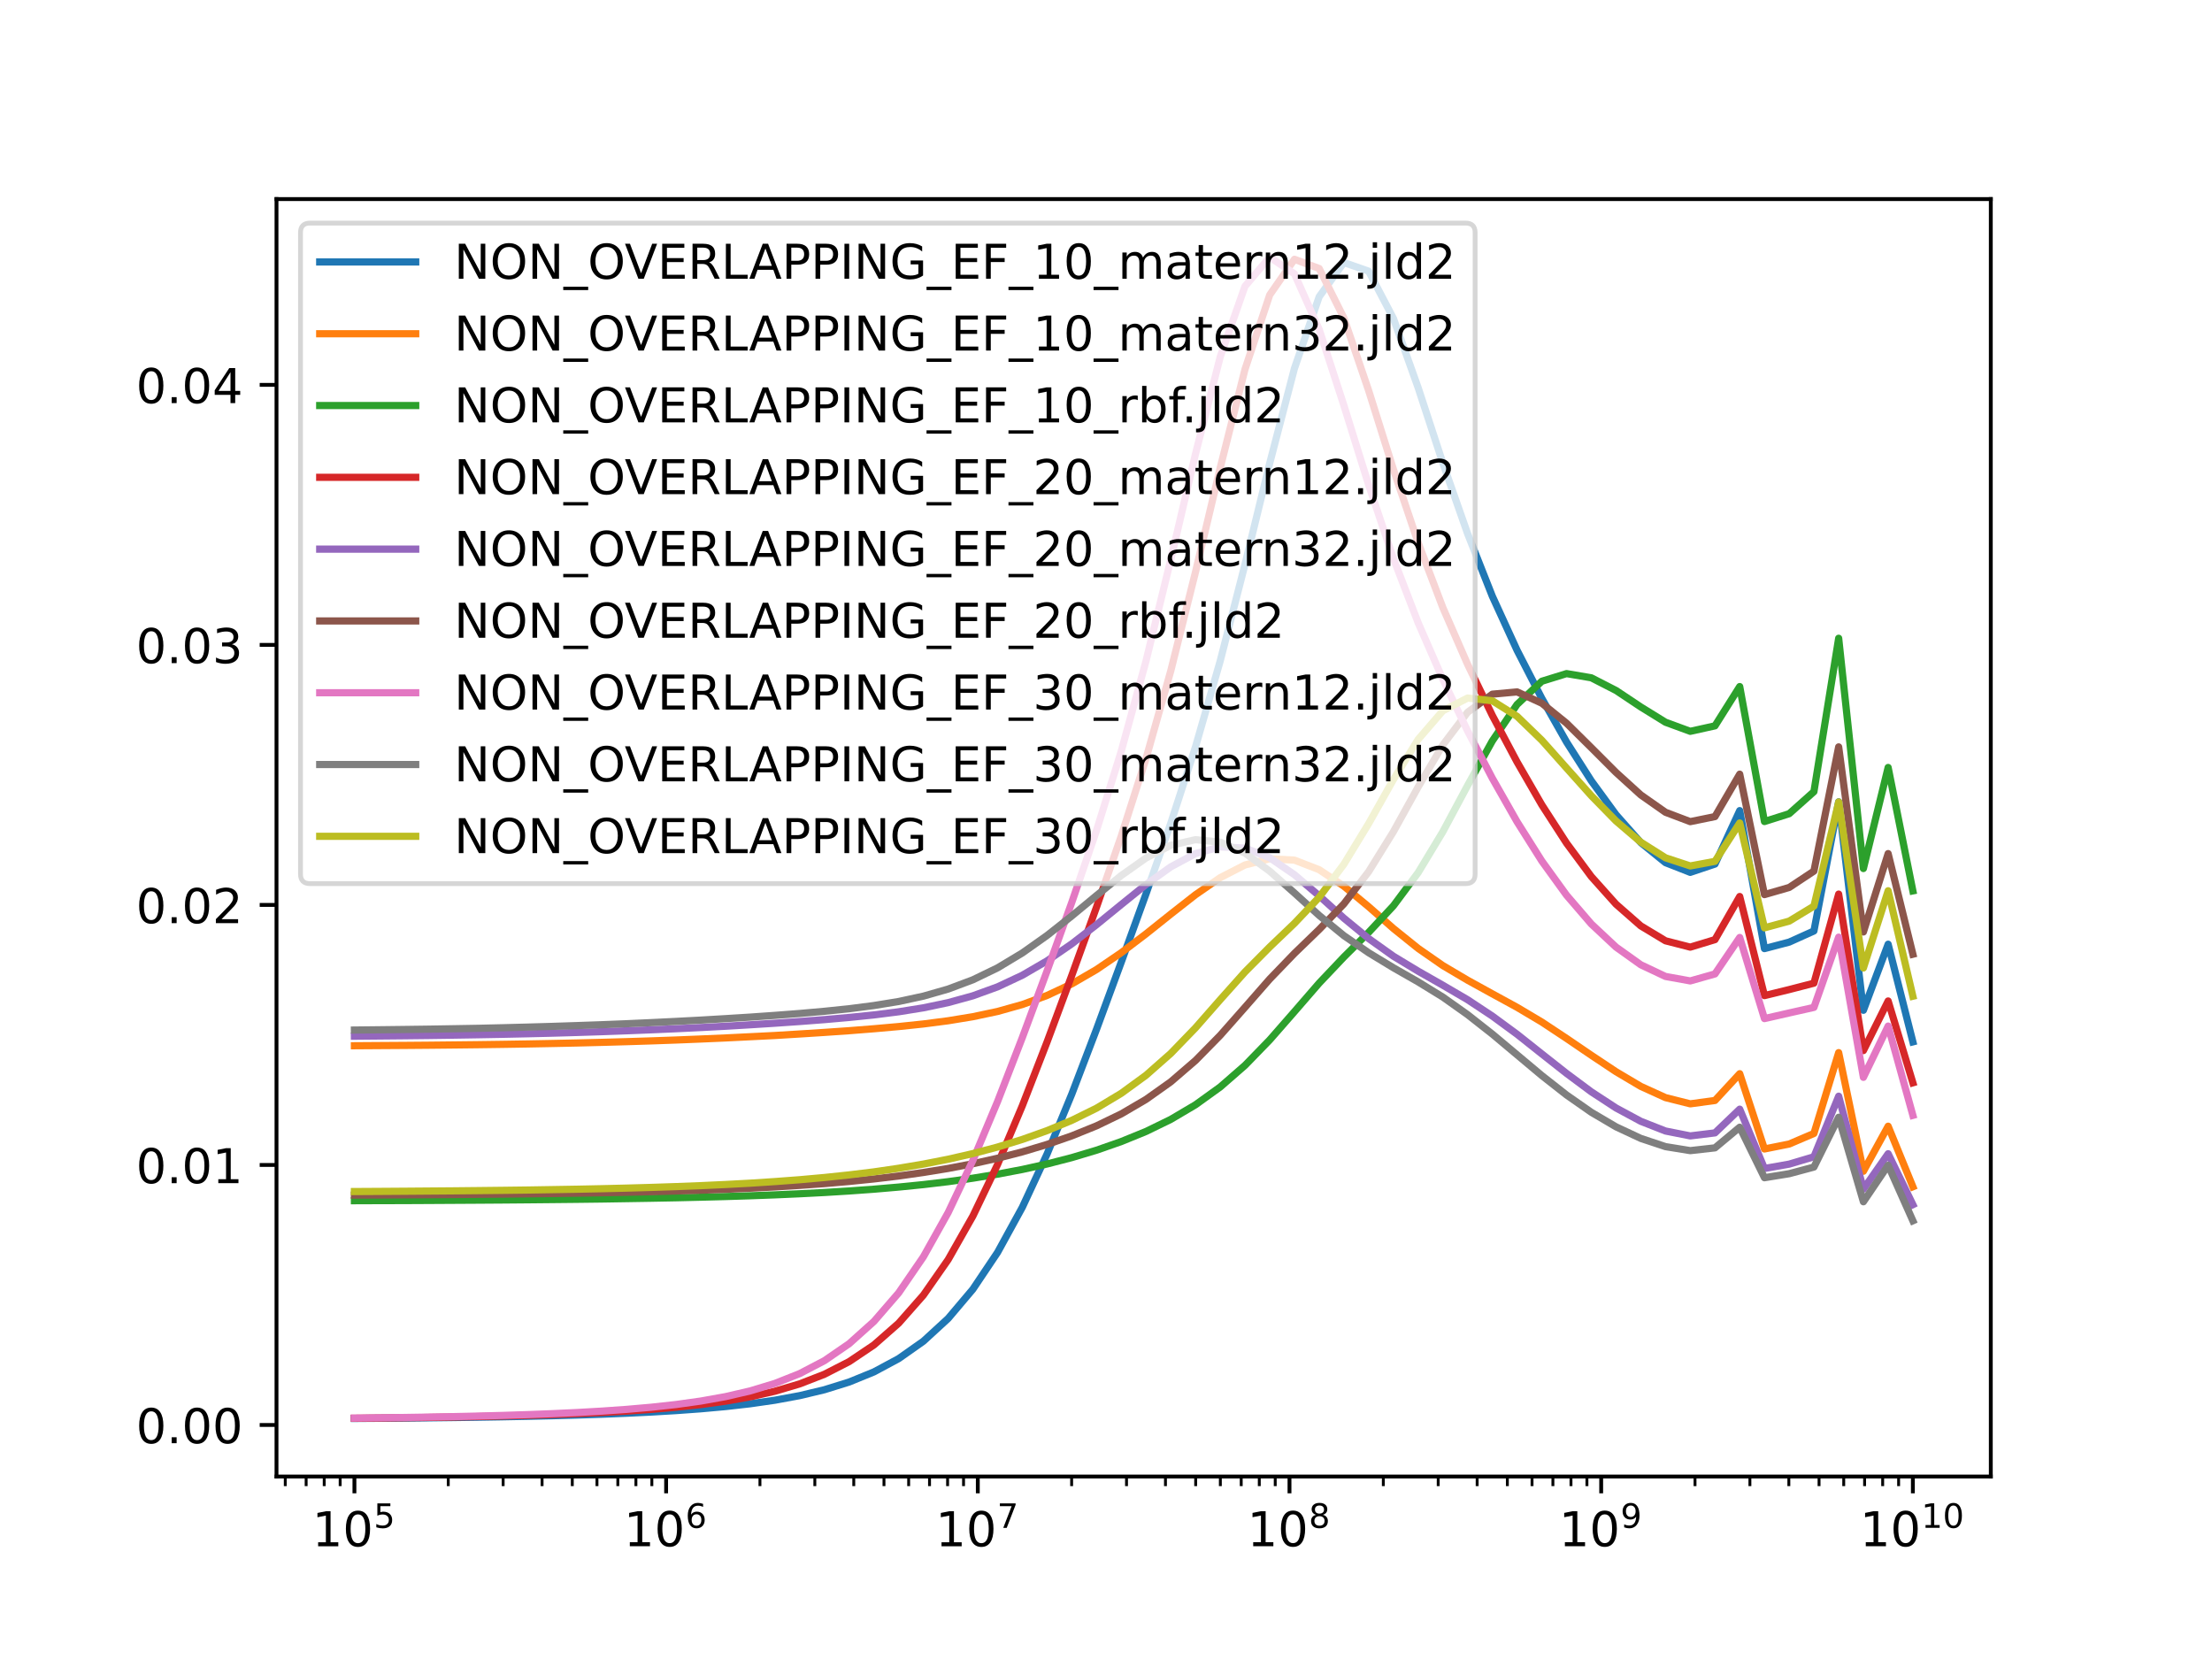 <?xml version="1.0" encoding="utf-8" standalone="no"?>
<!DOCTYPE svg PUBLIC "-//W3C//DTD SVG 1.1//EN"
  "http://www.w3.org/Graphics/SVG/1.1/DTD/svg11.dtd">
<!-- Created with matplotlib (https://matplotlib.org/) -->
<svg height="345.6pt" version="1.1" viewBox="0 0 460.8 345.6" width="460.8pt" xmlns="http://www.w3.org/2000/svg" xmlns:xlink="http://www.w3.org/1999/xlink">
 <defs>
  <style type="text/css">*{stroke-linecap:butt;stroke-linejoin:round;}</style>
 </defs>
 <g id="figure_1">
  <g id="patch_1">
   <path d="M 0 345.6 
L 460.8 345.6 
L 460.8 0 
L 0 0 
z
" style="fill:#ffffff;"/>
  </g>
  <g id="axes_1">
   <g id="patch_2">
    <path d="M 57.6 307.584 
L 414.72 307.584 
L 414.72 41.472 
L 57.6 41.472 
z
" style="fill:#ffffff;"/>
   </g>
   <g id="matplotlib.axis_1">
    <g id="xtick_1">
     <g id="line2d_1">
      <defs>
       <path d="M 0 0 
L 0 3.5 
" id="mf41b18a7c6" style="stroke:#000000;stroke-width:0.8;"/>
      </defs>
      <g>
       <use style="stroke:#000000;stroke-width:0.8;" x="73.833" xlink:href="#mf41b18a7c6" y="307.584"/>
      </g>
     </g>
     <g id="text_1">
      <!-- $\mathdefault{10^{5}}$ -->
      <g transform="translate(65.033 322.182)scale(0.1 -0.1)">
       <defs>
        <path d="M 12.406 8.297 
L 28.516 8.297 
L 28.516 63.922 
L 10.984 60.406 
L 10.984 69.391 
L 28.422 72.906 
L 38.281 72.906 
L 38.281 8.297 
L 54.391 8.297 
L 54.391 0 
L 12.406 0 
z
" id="DejaVuSans-49"/>
        <path d="M 31.781 66.406 
Q 24.172 66.406 20.328 58.906 
Q 16.5 51.422 16.5 36.375 
Q 16.5 21.391 20.328 13.891 
Q 24.172 6.391 31.781 6.391 
Q 39.453 6.391 43.281 13.891 
Q 47.125 21.391 47.125 36.375 
Q 47.125 51.422 43.281 58.906 
Q 39.453 66.406 31.781 66.406 
z
M 31.781 74.219 
Q 44.047 74.219 50.516 64.516 
Q 56.984 54.828 56.984 36.375 
Q 56.984 17.969 50.516 8.266 
Q 44.047 -1.422 31.781 -1.422 
Q 19.531 -1.422 13.062 8.266 
Q 6.594 17.969 6.594 36.375 
Q 6.594 54.828 13.062 64.516 
Q 19.531 74.219 31.781 74.219 
z
" id="DejaVuSans-48"/>
        <path d="M 10.797 72.906 
L 49.516 72.906 
L 49.516 64.594 
L 19.828 64.594 
L 19.828 46.734 
Q 21.969 47.469 24.109 47.828 
Q 26.266 48.188 28.422 48.188 
Q 40.625 48.188 47.75 41.5 
Q 54.891 34.812 54.891 23.391 
Q 54.891 11.625 47.562 5.094 
Q 40.234 -1.422 26.906 -1.422 
Q 22.312 -1.422 17.547 -0.641 
Q 12.797 0.141 7.719 1.703 
L 7.719 11.625 
Q 12.109 9.234 16.797 8.062 
Q 21.484 6.891 26.703 6.891 
Q 35.156 6.891 40.078 11.328 
Q 45.016 15.766 45.016 23.391 
Q 45.016 31 40.078 35.438 
Q 35.156 39.891 26.703 39.891 
Q 22.75 39.891 18.812 39.016 
Q 14.891 38.141 10.797 36.281 
z
" id="DejaVuSans-53"/>
       </defs>
       <use transform="translate(0 0.684)" xlink:href="#DejaVuSans-49"/>
       <use transform="translate(63.623 0.684)" xlink:href="#DejaVuSans-48"/>
       <use transform="translate(128.203 38.966)scale(0.7)" xlink:href="#DejaVuSans-53"/>
      </g>
     </g>
    </g>
    <g id="xtick_2">
     <g id="line2d_2">
      <g>
       <use style="stroke:#000000;stroke-width:0.8;" x="138.764" xlink:href="#mf41b18a7c6" y="307.584"/>
      </g>
     </g>
     <g id="text_2">
      <!-- $\mathdefault{10^{6}}$ -->
      <g transform="translate(129.964 322.182)scale(0.1 -0.1)">
       <defs>
        <path d="M 33.016 40.375 
Q 26.375 40.375 22.484 35.828 
Q 18.609 31.297 18.609 23.391 
Q 18.609 15.531 22.484 10.953 
Q 26.375 6.391 33.016 6.391 
Q 39.656 6.391 43.531 10.953 
Q 47.406 15.531 47.406 23.391 
Q 47.406 31.297 43.531 35.828 
Q 39.656 40.375 33.016 40.375 
z
M 52.594 71.297 
L 52.594 62.312 
Q 48.875 64.062 45.094 64.984 
Q 41.312 65.922 37.594 65.922 
Q 27.828 65.922 22.672 59.328 
Q 17.531 52.734 16.797 39.406 
Q 19.672 43.656 24.016 45.922 
Q 28.375 48.188 33.594 48.188 
Q 44.578 48.188 50.953 41.516 
Q 57.328 34.859 57.328 23.391 
Q 57.328 12.156 50.688 5.359 
Q 44.047 -1.422 33.016 -1.422 
Q 20.359 -1.422 13.672 8.266 
Q 6.984 17.969 6.984 36.375 
Q 6.984 53.656 15.188 63.938 
Q 23.391 74.219 37.203 74.219 
Q 40.922 74.219 44.703 73.484 
Q 48.484 72.75 52.594 71.297 
z
" id="DejaVuSans-54"/>
       </defs>
       <use transform="translate(0 0.766)" xlink:href="#DejaVuSans-49"/>
       <use transform="translate(63.623 0.766)" xlink:href="#DejaVuSans-48"/>
       <use transform="translate(128.203 39.047)scale(0.7)" xlink:href="#DejaVuSans-54"/>
      </g>
     </g>
    </g>
    <g id="xtick_3">
     <g id="line2d_3">
      <g>
       <use style="stroke:#000000;stroke-width:0.8;" x="203.695" xlink:href="#mf41b18a7c6" y="307.584"/>
      </g>
     </g>
     <g id="text_3">
      <!-- $\mathdefault{10^{7}}$ -->
      <g transform="translate(194.895 322.182)scale(0.1 -0.1)">
       <defs>
        <path d="M 8.203 72.906 
L 55.078 72.906 
L 55.078 68.703 
L 28.609 0 
L 18.312 0 
L 43.219 64.594 
L 8.203 64.594 
z
" id="DejaVuSans-55"/>
       </defs>
       <use transform="translate(0 0.684)" xlink:href="#DejaVuSans-49"/>
       <use transform="translate(63.623 0.684)" xlink:href="#DejaVuSans-48"/>
       <use transform="translate(128.203 38.966)scale(0.7)" xlink:href="#DejaVuSans-55"/>
      </g>
     </g>
    </g>
    <g id="xtick_4">
     <g id="line2d_4">
      <g>
       <use style="stroke:#000000;stroke-width:0.8;" x="268.625" xlink:href="#mf41b18a7c6" y="307.584"/>
      </g>
     </g>
     <g id="text_4">
      <!-- $\mathdefault{10^{8}}$ -->
      <g transform="translate(259.825 322.182)scale(0.1 -0.1)">
       <defs>
        <path d="M 31.781 34.625 
Q 24.75 34.625 20.719 30.859 
Q 16.703 27.094 16.703 20.516 
Q 16.703 13.922 20.719 10.156 
Q 24.75 6.391 31.781 6.391 
Q 38.812 6.391 42.859 10.172 
Q 46.922 13.969 46.922 20.516 
Q 46.922 27.094 42.891 30.859 
Q 38.875 34.625 31.781 34.625 
z
M 21.922 38.812 
Q 15.578 40.375 12.031 44.719 
Q 8.5 49.078 8.5 55.328 
Q 8.5 64.062 14.719 69.141 
Q 20.953 74.219 31.781 74.219 
Q 42.672 74.219 48.875 69.141 
Q 55.078 64.062 55.078 55.328 
Q 55.078 49.078 51.531 44.719 
Q 48 40.375 41.703 38.812 
Q 48.828 37.156 52.797 32.312 
Q 56.781 27.484 56.781 20.516 
Q 56.781 9.906 50.312 4.234 
Q 43.844 -1.422 31.781 -1.422 
Q 19.734 -1.422 13.25 4.234 
Q 6.781 9.906 6.781 20.516 
Q 6.781 27.484 10.781 32.312 
Q 14.797 37.156 21.922 38.812 
z
M 18.312 54.391 
Q 18.312 48.734 21.844 45.562 
Q 25.391 42.391 31.781 42.391 
Q 38.141 42.391 41.719 45.562 
Q 45.312 48.734 45.312 54.391 
Q 45.312 60.062 41.719 63.234 
Q 38.141 66.406 31.781 66.406 
Q 25.391 66.406 21.844 63.234 
Q 18.312 60.062 18.312 54.391 
z
" id="DejaVuSans-56"/>
       </defs>
       <use transform="translate(0 0.766)" xlink:href="#DejaVuSans-49"/>
       <use transform="translate(63.623 0.766)" xlink:href="#DejaVuSans-48"/>
       <use transform="translate(128.203 39.047)scale(0.7)" xlink:href="#DejaVuSans-56"/>
      </g>
     </g>
    </g>
    <g id="xtick_5">
     <g id="line2d_5">
      <g>
       <use style="stroke:#000000;stroke-width:0.8;" x="333.556" xlink:href="#mf41b18a7c6" y="307.584"/>
      </g>
     </g>
     <g id="text_5">
      <!-- $\mathdefault{10^{9}}$ -->
      <g transform="translate(324.756 322.182)scale(0.1 -0.1)">
       <defs>
        <path d="M 10.984 1.516 
L 10.984 10.5 
Q 14.703 8.734 18.5 7.812 
Q 22.312 6.891 25.984 6.891 
Q 35.75 6.891 40.891 13.453 
Q 46.047 20.016 46.781 33.406 
Q 43.953 29.203 39.594 26.953 
Q 35.25 24.703 29.984 24.703 
Q 19.047 24.703 12.672 31.312 
Q 6.297 37.938 6.297 49.422 
Q 6.297 60.641 12.938 67.422 
Q 19.578 74.219 30.609 74.219 
Q 43.266 74.219 49.922 64.516 
Q 56.594 54.828 56.594 36.375 
Q 56.594 19.141 48.406 8.859 
Q 40.234 -1.422 26.422 -1.422 
Q 22.703 -1.422 18.891 -0.688 
Q 15.094 0.047 10.984 1.516 
z
M 30.609 32.422 
Q 37.25 32.422 41.125 36.953 
Q 45.016 41.5 45.016 49.422 
Q 45.016 57.281 41.125 61.844 
Q 37.25 66.406 30.609 66.406 
Q 23.969 66.406 20.094 61.844 
Q 16.219 57.281 16.219 49.422 
Q 16.219 41.5 20.094 36.953 
Q 23.969 32.422 30.609 32.422 
z
" id="DejaVuSans-57"/>
       </defs>
       <use transform="translate(0 0.766)" xlink:href="#DejaVuSans-49"/>
       <use transform="translate(63.623 0.766)" xlink:href="#DejaVuSans-48"/>
       <use transform="translate(128.203 39.047)scale(0.7)" xlink:href="#DejaVuSans-57"/>
      </g>
     </g>
    </g>
    <g id="xtick_6">
     <g id="line2d_6">
      <g>
       <use style="stroke:#000000;stroke-width:0.8;" x="398.487" xlink:href="#mf41b18a7c6" y="307.584"/>
      </g>
     </g>
     <g id="text_6">
      <!-- $\mathdefault{10^{10}}$ -->
      <g transform="translate(387.437 322.182)scale(0.1 -0.1)">
       <use transform="translate(0 0.766)" xlink:href="#DejaVuSans-49"/>
       <use transform="translate(63.623 0.766)" xlink:href="#DejaVuSans-48"/>
       <use transform="translate(128.203 39.047)scale(0.7)" xlink:href="#DejaVuSans-49"/>
       <use transform="translate(172.739 39.047)scale(0.7)" xlink:href="#DejaVuSans-48"/>
      </g>
     </g>
    </g>
    <g id="xtick_7">
     <g id="line2d_7">
      <defs>
       <path d="M 0 0 
L 0 2 
" id="mec6c42c0ea" style="stroke:#000000;stroke-width:0.6;"/>
      </defs>
      <g>
       <use style="stroke:#000000;stroke-width:0.6;" x="59.428" xlink:href="#mec6c42c0ea" y="307.584"/>
      </g>
     </g>
    </g>
    <g id="xtick_8">
     <g id="line2d_8">
      <g>
       <use style="stroke:#000000;stroke-width:0.6;" x="63.775" xlink:href="#mec6c42c0ea" y="307.584"/>
      </g>
     </g>
    </g>
    <g id="xtick_9">
     <g id="line2d_9">
      <g>
       <use style="stroke:#000000;stroke-width:0.6;" x="67.54" xlink:href="#mec6c42c0ea" y="307.584"/>
      </g>
     </g>
    </g>
    <g id="xtick_10">
     <g id="line2d_10">
      <g>
       <use style="stroke:#000000;stroke-width:0.6;" x="70.862" xlink:href="#mec6c42c0ea" y="307.584"/>
      </g>
     </g>
    </g>
    <g id="xtick_11">
     <g id="line2d_11">
      <g>
       <use style="stroke:#000000;stroke-width:0.6;" x="93.379" xlink:href="#mec6c42c0ea" y="307.584"/>
      </g>
     </g>
    </g>
    <g id="xtick_12">
     <g id="line2d_12">
      <g>
       <use style="stroke:#000000;stroke-width:0.6;" x="104.813" xlink:href="#mec6c42c0ea" y="307.584"/>
      </g>
     </g>
    </g>
    <g id="xtick_13">
     <g id="line2d_13">
      <g>
       <use style="stroke:#000000;stroke-width:0.6;" x="112.925" xlink:href="#mec6c42c0ea" y="307.584"/>
      </g>
     </g>
    </g>
    <g id="xtick_14">
     <g id="line2d_14">
      <g>
       <use style="stroke:#000000;stroke-width:0.6;" x="119.217" xlink:href="#mec6c42c0ea" y="307.584"/>
      </g>
     </g>
    </g>
    <g id="xtick_15">
     <g id="line2d_15">
      <g>
       <use style="stroke:#000000;stroke-width:0.6;" x="124.359" xlink:href="#mec6c42c0ea" y="307.584"/>
      </g>
     </g>
    </g>
    <g id="xtick_16">
     <g id="line2d_16">
      <g>
       <use style="stroke:#000000;stroke-width:0.6;" x="128.706" xlink:href="#mec6c42c0ea" y="307.584"/>
      </g>
     </g>
    </g>
    <g id="xtick_17">
     <g id="line2d_17">
      <g>
       <use style="stroke:#000000;stroke-width:0.6;" x="132.471" xlink:href="#mec6c42c0ea" y="307.584"/>
      </g>
     </g>
    </g>
    <g id="xtick_18">
     <g id="line2d_18">
      <g>
       <use style="stroke:#000000;stroke-width:0.6;" x="135.793" xlink:href="#mec6c42c0ea" y="307.584"/>
      </g>
     </g>
    </g>
    <g id="xtick_19">
     <g id="line2d_19">
      <g>
       <use style="stroke:#000000;stroke-width:0.6;" x="158.31" xlink:href="#mec6c42c0ea" y="307.584"/>
      </g>
     </g>
    </g>
    <g id="xtick_20">
     <g id="line2d_20">
      <g>
       <use style="stroke:#000000;stroke-width:0.6;" x="169.744" xlink:href="#mec6c42c0ea" y="307.584"/>
      </g>
     </g>
    </g>
    <g id="xtick_21">
     <g id="line2d_21">
      <g>
       <use style="stroke:#000000;stroke-width:0.6;" x="177.856" xlink:href="#mec6c42c0ea" y="307.584"/>
      </g>
     </g>
    </g>
    <g id="xtick_22">
     <g id="line2d_22">
      <g>
       <use style="stroke:#000000;stroke-width:0.6;" x="184.148" xlink:href="#mec6c42c0ea" y="307.584"/>
      </g>
     </g>
    </g>
    <g id="xtick_23">
     <g id="line2d_23">
      <g>
       <use style="stroke:#000000;stroke-width:0.6;" x="189.29" xlink:href="#mec6c42c0ea" y="307.584"/>
      </g>
     </g>
    </g>
    <g id="xtick_24">
     <g id="line2d_24">
      <g>
       <use style="stroke:#000000;stroke-width:0.6;" x="193.637" xlink:href="#mec6c42c0ea" y="307.584"/>
      </g>
     </g>
    </g>
    <g id="xtick_25">
     <g id="line2d_25">
      <g>
       <use style="stroke:#000000;stroke-width:0.6;" x="197.402" xlink:href="#mec6c42c0ea" y="307.584"/>
      </g>
     </g>
    </g>
    <g id="xtick_26">
     <g id="line2d_26">
      <g>
       <use style="stroke:#000000;stroke-width:0.6;" x="200.723" xlink:href="#mec6c42c0ea" y="307.584"/>
      </g>
     </g>
    </g>
    <g id="xtick_27">
     <g id="line2d_27">
      <g>
       <use style="stroke:#000000;stroke-width:0.6;" x="223.241" xlink:href="#mec6c42c0ea" y="307.584"/>
      </g>
     </g>
    </g>
    <g id="xtick_28">
     <g id="line2d_28">
      <g>
       <use style="stroke:#000000;stroke-width:0.6;" x="234.674" xlink:href="#mec6c42c0ea" y="307.584"/>
      </g>
     </g>
    </g>
    <g id="xtick_29">
     <g id="line2d_29">
      <g>
       <use style="stroke:#000000;stroke-width:0.6;" x="242.787" xlink:href="#mec6c42c0ea" y="307.584"/>
      </g>
     </g>
    </g>
    <g id="xtick_30">
     <g id="line2d_30">
      <g>
       <use style="stroke:#000000;stroke-width:0.6;" x="249.079" xlink:href="#mec6c42c0ea" y="307.584"/>
      </g>
     </g>
    </g>
    <g id="xtick_31">
     <g id="line2d_31">
      <g>
       <use style="stroke:#000000;stroke-width:0.6;" x="254.221" xlink:href="#mec6c42c0ea" y="307.584"/>
      </g>
     </g>
    </g>
    <g id="xtick_32">
     <g id="line2d_32">
      <g>
       <use style="stroke:#000000;stroke-width:0.6;" x="258.568" xlink:href="#mec6c42c0ea" y="307.584"/>
      </g>
     </g>
    </g>
    <g id="xtick_33">
     <g id="line2d_33">
      <g>
       <use style="stroke:#000000;stroke-width:0.6;" x="262.333" xlink:href="#mec6c42c0ea" y="307.584"/>
      </g>
     </g>
    </g>
    <g id="xtick_34">
     <g id="line2d_34">
      <g>
       <use style="stroke:#000000;stroke-width:0.6;" x="265.654" xlink:href="#mec6c42c0ea" y="307.584"/>
      </g>
     </g>
    </g>
    <g id="xtick_35">
     <g id="line2d_35">
      <g>
       <use style="stroke:#000000;stroke-width:0.6;" x="288.172" xlink:href="#mec6c42c0ea" y="307.584"/>
      </g>
     </g>
    </g>
    <g id="xtick_36">
     <g id="line2d_36">
      <g>
       <use style="stroke:#000000;stroke-width:0.6;" x="299.605" xlink:href="#mec6c42c0ea" y="307.584"/>
      </g>
     </g>
    </g>
    <g id="xtick_37">
     <g id="line2d_37">
      <g>
       <use style="stroke:#000000;stroke-width:0.6;" x="307.718" xlink:href="#mec6c42c0ea" y="307.584"/>
      </g>
     </g>
    </g>
    <g id="xtick_38">
     <g id="line2d_38">
      <g>
       <use style="stroke:#000000;stroke-width:0.6;" x="314.01" xlink:href="#mec6c42c0ea" y="307.584"/>
      </g>
     </g>
    </g>
    <g id="xtick_39">
     <g id="line2d_39">
      <g>
       <use style="stroke:#000000;stroke-width:0.6;" x="319.152" xlink:href="#mec6c42c0ea" y="307.584"/>
      </g>
     </g>
    </g>
    <g id="xtick_40">
     <g id="line2d_40">
      <g>
       <use style="stroke:#000000;stroke-width:0.6;" x="323.498" xlink:href="#mec6c42c0ea" y="307.584"/>
      </g>
     </g>
    </g>
    <g id="xtick_41">
     <g id="line2d_41">
      <g>
       <use style="stroke:#000000;stroke-width:0.6;" x="327.264" xlink:href="#mec6c42c0ea" y="307.584"/>
      </g>
     </g>
    </g>
    <g id="xtick_42">
     <g id="line2d_42">
      <g>
       <use style="stroke:#000000;stroke-width:0.6;" x="330.585" xlink:href="#mec6c42c0ea" y="307.584"/>
      </g>
     </g>
    </g>
    <g id="xtick_43">
     <g id="line2d_43">
      <g>
       <use style="stroke:#000000;stroke-width:0.6;" x="353.103" xlink:href="#mec6c42c0ea" y="307.584"/>
      </g>
     </g>
    </g>
    <g id="xtick_44">
     <g id="line2d_44">
      <g>
       <use style="stroke:#000000;stroke-width:0.6;" x="364.536" xlink:href="#mec6c42c0ea" y="307.584"/>
      </g>
     </g>
    </g>
    <g id="xtick_45">
     <g id="line2d_45">
      <g>
       <use style="stroke:#000000;stroke-width:0.6;" x="372.649" xlink:href="#mec6c42c0ea" y="307.584"/>
      </g>
     </g>
    </g>
    <g id="xtick_46">
     <g id="line2d_46">
      <g>
       <use style="stroke:#000000;stroke-width:0.6;" x="378.941" xlink:href="#mec6c42c0ea" y="307.584"/>
      </g>
     </g>
    </g>
    <g id="xtick_47">
     <g id="line2d_47">
      <g>
       <use style="stroke:#000000;stroke-width:0.6;" x="384.082" xlink:href="#mec6c42c0ea" y="307.584"/>
      </g>
     </g>
    </g>
    <g id="xtick_48">
     <g id="line2d_48">
      <g>
       <use style="stroke:#000000;stroke-width:0.6;" x="388.429" xlink:href="#mec6c42c0ea" y="307.584"/>
      </g>
     </g>
    </g>
    <g id="xtick_49">
     <g id="line2d_49">
      <g>
       <use style="stroke:#000000;stroke-width:0.6;" x="392.195" xlink:href="#mec6c42c0ea" y="307.584"/>
      </g>
     </g>
    </g>
    <g id="xtick_50">
     <g id="line2d_50">
      <g>
       <use style="stroke:#000000;stroke-width:0.6;" x="395.516" xlink:href="#mec6c42c0ea" y="307.584"/>
      </g>
     </g>
    </g>
   </g>
   <g id="matplotlib.axis_2">
    <g id="ytick_1">
     <g id="line2d_51">
      <defs>
       <path d="M 0 0 
L -3.5 0 
" id="m50077c7422" style="stroke:#000000;stroke-width:0.8;"/>
      </defs>
      <g>
       <use style="stroke:#000000;stroke-width:0.8;" x="57.6" xlink:href="#m50077c7422" y="296.847"/>
      </g>
     </g>
     <g id="text_7">
      <!-- 0.00 -->
      <g transform="translate(28.334 300.646)scale(0.1 -0.1)">
       <defs>
        <path d="M 10.688 12.406 
L 21 12.406 
L 21 0 
L 10.688 0 
z
" id="DejaVuSans-46"/>
       </defs>
       <use xlink:href="#DejaVuSans-48"/>
       <use x="63.623" xlink:href="#DejaVuSans-46"/>
       <use x="95.41" xlink:href="#DejaVuSans-48"/>
       <use x="159.033" xlink:href="#DejaVuSans-48"/>
      </g>
     </g>
    </g>
    <g id="ytick_2">
     <g id="line2d_52">
      <g>
       <use style="stroke:#000000;stroke-width:0.8;" x="57.6" xlink:href="#m50077c7422" y="242.679"/>
      </g>
     </g>
     <g id="text_8">
      <!-- 0.01 -->
      <g transform="translate(28.334 246.478)scale(0.1 -0.1)">
       <use xlink:href="#DejaVuSans-48"/>
       <use x="63.623" xlink:href="#DejaVuSans-46"/>
       <use x="95.41" xlink:href="#DejaVuSans-48"/>
       <use x="159.033" xlink:href="#DejaVuSans-49"/>
      </g>
     </g>
    </g>
    <g id="ytick_3">
     <g id="line2d_53">
      <g>
       <use style="stroke:#000000;stroke-width:0.8;" x="57.6" xlink:href="#m50077c7422" y="188.51"/>
      </g>
     </g>
     <g id="text_9">
      <!-- 0.02 -->
      <g transform="translate(28.334 192.309)scale(0.1 -0.1)">
       <defs>
        <path d="M 19.188 8.297 
L 53.609 8.297 
L 53.609 0 
L 7.328 0 
L 7.328 8.297 
Q 12.938 14.109 22.625 23.891 
Q 32.328 33.688 34.812 36.531 
Q 39.547 41.844 41.422 45.531 
Q 43.312 49.219 43.312 52.781 
Q 43.312 58.594 39.234 62.25 
Q 35.156 65.922 28.609 65.922 
Q 23.969 65.922 18.812 64.312 
Q 13.672 62.703 7.812 59.422 
L 7.812 69.391 
Q 13.766 71.781 18.938 73 
Q 24.125 74.219 28.422 74.219 
Q 39.75 74.219 46.484 68.547 
Q 53.219 62.891 53.219 53.422 
Q 53.219 48.922 51.531 44.891 
Q 49.859 40.875 45.406 35.406 
Q 44.188 33.984 37.641 27.219 
Q 31.109 20.453 19.188 8.297 
z
" id="DejaVuSans-50"/>
       </defs>
       <use xlink:href="#DejaVuSans-48"/>
       <use x="63.623" xlink:href="#DejaVuSans-46"/>
       <use x="95.41" xlink:href="#DejaVuSans-48"/>
       <use x="159.033" xlink:href="#DejaVuSans-50"/>
      </g>
     </g>
    </g>
    <g id="ytick_4">
     <g id="line2d_54">
      <g>
       <use style="stroke:#000000;stroke-width:0.8;" x="57.6" xlink:href="#m50077c7422" y="134.342"/>
      </g>
     </g>
     <g id="text_10">
      <!-- 0.03 -->
      <g transform="translate(28.334 138.141)scale(0.1 -0.1)">
       <defs>
        <path d="M 40.578 39.312 
Q 47.656 37.797 51.625 33 
Q 55.609 28.219 55.609 21.188 
Q 55.609 10.406 48.188 4.484 
Q 40.766 -1.422 27.094 -1.422 
Q 22.516 -1.422 17.656 -0.516 
Q 12.797 0.391 7.625 2.203 
L 7.625 11.719 
Q 11.719 9.328 16.594 8.109 
Q 21.484 6.891 26.812 6.891 
Q 36.078 6.891 40.938 10.547 
Q 45.797 14.203 45.797 21.188 
Q 45.797 27.641 41.281 31.266 
Q 36.766 34.906 28.719 34.906 
L 20.219 34.906 
L 20.219 43.016 
L 29.109 43.016 
Q 36.375 43.016 40.234 45.922 
Q 44.094 48.828 44.094 54.297 
Q 44.094 59.906 40.109 62.906 
Q 36.141 65.922 28.719 65.922 
Q 24.656 65.922 20.016 65.031 
Q 15.375 64.156 9.812 62.312 
L 9.812 71.094 
Q 15.438 72.656 20.344 73.438 
Q 25.25 74.219 29.594 74.219 
Q 40.828 74.219 47.359 69.109 
Q 53.906 64.016 53.906 55.328 
Q 53.906 49.266 50.438 45.094 
Q 46.969 40.922 40.578 39.312 
z
" id="DejaVuSans-51"/>
       </defs>
       <use xlink:href="#DejaVuSans-48"/>
       <use x="63.623" xlink:href="#DejaVuSans-46"/>
       <use x="95.41" xlink:href="#DejaVuSans-48"/>
       <use x="159.033" xlink:href="#DejaVuSans-51"/>
      </g>
     </g>
    </g>
    <g id="ytick_5">
     <g id="line2d_55">
      <g>
       <use style="stroke:#000000;stroke-width:0.8;" x="57.6" xlink:href="#m50077c7422" y="80.173"/>
      </g>
     </g>
     <g id="text_11">
      <!-- 0.04 -->
      <g transform="translate(28.334 83.973)scale(0.1 -0.1)">
       <defs>
        <path d="M 37.797 64.312 
L 12.891 25.391 
L 37.797 25.391 
z
M 35.203 72.906 
L 47.609 72.906 
L 47.609 25.391 
L 58.016 25.391 
L 58.016 17.188 
L 47.609 17.188 
L 47.609 0 
L 37.797 0 
L 37.797 17.188 
L 4.891 17.188 
L 4.891 26.703 
z
" id="DejaVuSans-52"/>
       </defs>
       <use xlink:href="#DejaVuSans-48"/>
       <use x="63.623" xlink:href="#DejaVuSans-46"/>
       <use x="95.41" xlink:href="#DejaVuSans-48"/>
       <use x="159.033" xlink:href="#DejaVuSans-52"/>
      </g>
     </g>
    </g>
   </g>
   <g id="line2d_56">
    <path clip-path="url(#p28613d149c)" d="M 73.833 295.488 
L 78.986 295.452 
L 84.139 295.408 
L 89.292 295.357 
L 94.446 295.296 
L 99.599 295.225 
L 104.752 295.14 
L 109.905 295.039 
L 115.059 294.92 
L 120.212 294.778 
L 125.365 294.608 
L 130.518 294.403 
L 135.672 294.155 
L 140.825 293.852 
L 145.978 293.479 
L 151.131 293.014 
L 156.285 292.43 
L 161.438 291.687 
L 166.591 290.737 
L 171.744 289.505 
L 176.898 287.901 
L 182.051 285.796 
L 187.204 283.029 
L 192.357 279.4 
L 197.511 274.666 
L 202.664 268.572 
L 207.817 260.889 
L 212.97 251.49 
L 218.124 240.405 
L 223.277 227.905 
L 228.43 214.404 
L 233.583 200.417 
L 238.737 186.197 
L 243.89 171.515 
L 249.043 155.587 
L 254.196 137.677 
L 259.35 117.586 
L 264.503 96.496 
L 269.656 76.74 
L 274.809 61.814 
L 279.963 54.689 
L 285.116 56.495 
L 290.269 66.327 
L 295.422 80.756 
L 300.576 96.485 
L 305.729 111.177 
L 310.882 124.212 
L 316.035 135.471 
L 321.189 145.485 
L 326.342 154.578 
L 331.495 162.656 
L 336.648 169.714 
L 341.802 175.527 
L 346.955 179.707 
L 352.108 181.727 
L 357.261 180 
L 362.415 168.866 
L 367.568 197.613 
L 372.721 196.259 
L 377.874 193.935 
L 383.028 167.04 
L 388.181 210.459 
L 393.334 196.695 
L 398.487 217.036 
" style="fill:none;stroke:#1f77b4;stroke-linecap:square;stroke-width:1.5;"/>
   </g>
   <g id="line2d_57">
    <path clip-path="url(#p28613d149c)" d="M 73.833 217.848 
L 78.986 217.813 
L 84.139 217.78 
L 89.292 217.738 
L 94.446 217.685 
L 99.599 217.627 
L 104.752 217.557 
L 109.905 217.475 
L 115.059 217.378 
L 120.212 217.271 
L 125.365 217.142 
L 130.518 216.997 
L 135.672 216.835 
L 140.825 216.653 
L 145.978 216.445 
L 151.131 216.223 
L 156.285 215.969 
L 161.438 215.711 
L 166.591 215.397 
L 171.744 215.069 
L 176.898 214.713 
L 182.051 214.307 
L 187.204 213.851 
L 192.357 213.31 
L 197.511 212.643 
L 202.664 211.799 
L 207.817 210.706 
L 212.97 209.26 
L 218.124 207.372 
L 223.277 204.959 
L 228.43 201.97 
L 233.583 198.461 
L 238.737 194.543 
L 243.89 190.429 
L 249.043 186.391 
L 254.196 182.831 
L 259.35 180.189 
L 264.503 178.899 
L 269.656 179.18 
L 274.809 181.175 
L 279.963 184.619 
L 285.116 188.889 
L 290.269 193.421 
L 295.422 197.566 
L 300.576 201.15 
L 305.729 204.196 
L 310.882 207.033 
L 316.035 209.846 
L 321.189 212.908 
L 326.342 216.319 
L 331.495 219.828 
L 336.648 223.255 
L 341.802 226.311 
L 346.955 228.655 
L 352.108 229.948 
L 357.261 229.251 
L 362.415 223.672 
L 367.568 239.354 
L 372.721 238.32 
L 377.874 236.12 
L 383.028 219.281 
L 388.181 243.993 
L 393.334 234.609 
L 398.487 247.221 
" style="fill:none;stroke:#ff7f0e;stroke-linecap:square;stroke-width:1.5;"/>
   </g>
   <g id="line2d_58">
    <path clip-path="url(#p28613d149c)" d="M 73.833 250.129 
L 78.986 250.11 
L 84.139 250.099 
L 89.292 250.073 
L 94.446 250.044 
L 99.599 250.014 
L 104.752 249.98 
L 109.905 249.937 
L 115.059 249.888 
L 120.212 249.837 
L 125.365 249.775 
L 130.518 249.694 
L 135.672 249.611 
L 140.825 249.515 
L 145.978 249.395 
L 151.131 249.26 
L 156.285 249.099 
L 161.438 248.909 
L 166.591 248.682 
L 171.744 248.417 
L 176.898 248.102 
L 182.051 247.731 
L 187.204 247.288 
L 192.357 246.771 
L 197.511 246.162 
L 202.664 245.439 
L 207.817 244.597 
L 212.97 243.621 
L 218.124 242.478 
L 223.277 241.15 
L 228.43 239.608 
L 233.583 237.805 
L 238.737 235.704 
L 243.89 233.192 
L 249.043 230.147 
L 254.196 226.435 
L 259.35 221.942 
L 264.503 216.634 
L 269.656 210.745 
L 274.809 204.797 
L 279.963 199.358 
L 285.116 194.227 
L 290.269 188.703 
L 295.422 181.79 
L 300.576 173.255 
L 305.729 163.624 
L 310.882 154.343 
L 316.035 146.747 
L 321.189 141.917 
L 326.342 140.324 
L 331.495 141.198 
L 336.648 143.838 
L 341.802 147.272 
L 346.955 150.455 
L 352.108 152.346 
L 357.261 151.208 
L 362.415 143.024 
L 367.568 171.141 
L 372.721 169.509 
L 377.874 164.916 
L 383.028 132.96 
L 388.181 180.927 
L 393.334 159.878 
L 398.487 185.59 
" style="fill:none;stroke:#2ca02c;stroke-linecap:square;stroke-width:1.5;"/>
   </g>
   <g id="line2d_59">
    <path clip-path="url(#p28613d149c)" d="M 73.833 295.451 
L 78.986 295.402 
L 84.139 295.344 
L 89.292 295.275 
L 94.446 295.194 
L 99.599 295.097 
L 104.752 294.983 
L 109.905 294.847 
L 115.059 294.684 
L 120.212 294.489 
L 125.365 294.251 
L 130.518 293.962 
L 135.672 293.605 
L 140.825 293.162 
L 145.978 292.604 
L 151.131 291.897 
L 156.285 290.99 
L 161.438 289.816 
L 166.591 288.288 
L 171.744 286.284 
L 176.898 283.647 
L 182.051 280.18 
L 187.204 275.651 
L 192.357 269.806 
L 197.511 262.416 
L 202.664 253.333 
L 207.817 242.572 
L 212.97 230.343 
L 218.124 217.054 
L 223.277 203.184 
L 228.43 188.952 
L 233.583 174.146 
L 238.737 158.023 
L 243.89 139.76 
L 249.043 119.165 
L 254.196 97.436 
L 259.35 76.959 
L 264.503 61.437 
L 269.656 54.012 
L 274.809 55.937 
L 279.963 66.251 
L 285.116 81.369 
L 290.269 97.776 
L 295.422 113.048 
L 300.576 126.594 
L 305.729 138.396 
L 310.882 149.048 
L 316.035 158.738 
L 321.189 167.668 
L 326.342 175.644 
L 331.495 182.603 
L 336.648 188.358 
L 341.802 192.879 
L 346.955 195.986 
L 352.108 197.305 
L 357.261 195.744 
L 362.415 186.756 
L 367.568 207.405 
L 372.721 206.147 
L 377.874 204.813 
L 383.028 186.257 
L 388.181 218.857 
L 393.334 208.521 
L 398.487 225.566 
" style="fill:none;stroke:#d62728;stroke-linecap:square;stroke-width:1.5;"/>
   </g>
   <g id="line2d_60">
    <path clip-path="url(#p28613d149c)" d="M 73.833 215.862 
L 78.986 215.816 
L 84.139 215.768 
L 89.292 215.71 
L 94.446 215.637 
L 99.599 215.554 
L 104.752 215.461 
L 109.905 215.35 
L 115.059 215.227 
L 120.212 215.079 
L 125.365 214.915 
L 130.518 214.73 
L 135.672 214.527 
L 140.825 214.303 
L 145.978 214.054 
L 151.131 213.784 
L 156.285 213.479 
L 161.438 213.153 
L 166.591 212.798 
L 171.744 212.405 
L 176.898 211.952 
L 182.051 211.426 
L 187.204 210.774 
L 192.357 209.948 
L 197.511 208.866 
L 202.664 207.446 
L 207.817 205.577 
L 212.97 203.162 
L 218.124 200.162 
L 223.277 196.618 
L 228.43 192.631 
L 233.583 188.43 
L 238.737 184.27 
L 243.89 180.585 
L 249.043 177.818 
L 254.196 176.421 
L 259.35 176.666 
L 264.503 178.687 
L 269.656 182.216 
L 274.809 186.616 
L 279.963 191.282 
L 285.116 195.521 
L 290.269 199.193 
L 295.422 202.309 
L 300.576 205.245 
L 305.729 208.259 
L 310.882 211.667 
L 316.035 215.453 
L 321.189 219.545 
L 326.342 223.61 
L 331.495 227.442 
L 336.648 230.809 
L 341.802 233.585 
L 346.955 235.61 
L 352.108 236.631 
L 357.261 236.001 
L 362.415 231.06 
L 367.568 243.417 
L 372.721 242.508 
L 377.874 240.975 
L 383.028 228.358 
L 388.181 247.715 
L 393.334 240.341 
L 398.487 250.949 
" style="fill:none;stroke:#9467bd;stroke-linecap:square;stroke-width:1.5;"/>
   </g>
   <g id="line2d_61">
    <path clip-path="url(#p28613d149c)" d="M 73.833 248.961 
L 78.986 248.941 
L 84.139 248.91 
L 89.292 248.881 
L 94.446 248.844 
L 99.599 248.797 
L 104.752 248.754 
L 109.905 248.695 
L 115.059 248.634 
L 120.212 248.556 
L 125.365 248.471 
L 130.518 248.369 
L 135.672 248.249 
L 140.825 248.108 
L 145.978 247.947 
L 151.131 247.752 
L 156.285 247.525 
L 161.438 247.258 
L 166.591 246.936 
L 171.744 246.565 
L 176.898 246.118 
L 182.051 245.596 
L 187.204 244.982 
L 192.357 244.249 
L 197.511 243.408 
L 202.664 242.424 
L 207.817 241.281 
L 212.97 239.953 
L 218.124 238.408 
L 223.277 236.617 
L 228.43 234.53 
L 233.583 232.043 
L 238.737 229.025 
L 243.89 225.365 
L 249.043 220.926 
L 254.196 215.679 
L 259.35 209.842 
L 264.503 203.958 
L 269.656 198.609 
L 274.809 193.623 
L 279.963 188.287 
L 285.116 181.578 
L 290.269 173.265 
L 295.422 163.951 
L 300.576 155.176 
L 305.729 148.374 
L 310.882 144.61 
L 316.035 144.136 
L 321.189 146.49 
L 326.342 150.659 
L 331.495 155.756 
L 336.648 160.913 
L 341.802 165.594 
L 346.955 169.212 
L 352.108 171.163 
L 357.261 170.112 
L 362.415 161.271 
L 367.568 186.364 
L 372.721 184.876 
L 377.874 181.46 
L 383.028 155.592 
L 388.181 194.142 
L 393.334 177.819 
L 398.487 198.78 
" style="fill:none;stroke:#8c564b;stroke-linecap:square;stroke-width:1.5;"/>
   </g>
   <g id="line2d_62">
    <path clip-path="url(#p28613d149c)" d="M 73.833 295.414 
L 78.986 295.356 
L 84.139 295.287 
L 89.292 295.205 
L 94.446 295.108 
L 99.599 294.993 
L 104.752 294.855 
L 109.905 294.691 
L 115.059 294.494 
L 120.212 294.255 
L 125.365 293.962 
L 130.518 293.601 
L 135.672 293.151 
L 140.825 292.586 
L 145.978 291.867 
L 151.131 290.944 
L 156.285 289.75 
L 161.438 288.19 
L 166.591 286.144 
L 171.744 283.451 
L 176.898 279.912 
L 182.051 275.29 
L 187.204 269.333 
L 192.357 261.821 
L 197.511 252.613 
L 202.664 241.743 
L 207.817 229.453 
L 212.97 216.139 
L 218.124 202.255 
L 223.277 187.968 
L 228.43 172.982 
L 233.583 156.465 
L 238.737 137.683 
L 243.89 116.578 
L 249.043 94.564 
L 254.196 74.349 
L 259.35 59.641 
L 264.503 53.568 
L 269.656 57.051 
L 274.809 68.617 
L 279.963 84.484 
L 285.116 101.021 
L 290.269 116.332 
L 295.422 129.722 
L 300.576 141.534 
L 305.729 152.28 
L 310.882 162.13 
L 316.035 171.192 
L 321.189 179.363 
L 326.342 186.486 
L 331.495 192.474 
L 336.648 197.297 
L 341.802 200.977 
L 346.955 203.41 
L 352.108 204.344 
L 357.261 202.887 
L 362.415 195.292 
L 367.568 212.191 
L 372.721 211.016 
L 377.874 209.861 
L 383.028 195.222 
L 388.181 224.429 
L 393.334 213.751 
L 398.487 232.347 
" style="fill:none;stroke:#e377c2;stroke-linecap:square;stroke-width:1.5;"/>
   </g>
   <g id="line2d_63">
    <path clip-path="url(#p28613d149c)" d="M 73.833 214.577 
L 78.986 214.522 
L 84.139 214.461 
L 89.292 214.392 
L 94.446 214.307 
L 99.599 214.217 
L 104.752 214.098 
L 109.905 213.964 
L 115.059 213.817 
L 120.212 213.648 
L 125.365 213.467 
L 130.518 213.262 
L 135.672 213.031 
L 140.825 212.778 
L 145.978 212.508 
L 151.131 212.204 
L 156.285 211.882 
L 161.438 211.521 
L 166.591 211.127 
L 171.744 210.67 
L 176.898 210.138 
L 182.051 209.47 
L 187.204 208.631 
L 192.357 207.517 
L 197.511 206.042 
L 202.664 204.111 
L 207.817 201.618 
L 212.97 198.52 
L 218.124 194.874 
L 223.277 190.808 
L 228.43 186.546 
L 233.583 182.382 
L 238.737 178.738 
L 243.89 176.1 
L 249.043 174.92 
L 254.196 175.425 
L 259.35 177.714 
L 264.503 181.483 
L 269.656 186.022 
L 274.809 190.705 
L 279.963 194.919 
L 285.116 198.475 
L 290.269 201.602 
L 295.422 204.545 
L 300.576 207.713 
L 305.729 211.368 
L 310.882 215.42 
L 316.035 219.739 
L 321.189 224.058 
L 326.342 228.107 
L 331.495 231.704 
L 336.648 234.739 
L 341.802 237.149 
L 346.955 238.863 
L 352.108 239.698 
L 357.261 239.12 
L 362.415 234.821 
L 367.568 245.34 
L 372.721 244.503 
L 377.874 243.122 
L 383.028 232.749 
L 388.181 250.349 
L 393.334 242.745 
L 398.487 254.309 
" style="fill:none;stroke:#7f7f7f;stroke-linecap:square;stroke-width:1.5;"/>
   </g>
   <g id="line2d_64">
    <path clip-path="url(#p28613d149c)" d="M 73.833 248.221 
L 78.986 248.191 
L 84.139 248.157 
L 89.292 248.116 
L 94.446 248.077 
L 99.599 248.025 
L 104.752 247.967 
L 109.905 247.903 
L 115.059 247.82 
L 120.212 247.734 
L 125.365 247.628 
L 130.518 247.504 
L 135.672 247.359 
L 140.825 247.188 
L 145.978 246.992 
L 151.131 246.752 
L 156.285 246.476 
L 161.438 246.142 
L 166.591 245.756 
L 171.744 245.294 
L 176.898 244.75 
L 182.051 244.123 
L 187.204 243.368 
L 192.357 242.499 
L 197.511 241.49 
L 202.664 240.31 
L 207.817 238.948 
L 212.97 237.365 
L 218.124 235.531 
L 223.277 233.388 
L 228.43 230.849 
L 233.583 227.756 
L 238.737 223.997 
L 243.89 219.452 
L 249.043 214.119 
L 254.196 208.249 
L 259.35 202.477 
L 264.503 197.277 
L 269.656 192.348 
L 274.809 186.911 
L 279.963 180.023 
L 285.116 171.565 
L 290.269 162.402 
L 295.422 154.04 
L 300.576 148.063 
L 305.729 145.417 
L 310.882 145.983 
L 316.035 149.228 
L 321.189 154.21 
L 326.342 159.999 
L 331.495 165.758 
L 336.648 171.028 
L 341.802 175.437 
L 346.955 178.697 
L 352.108 180.392 
L 357.261 179.433 
L 362.415 171.435 
L 367.568 193.288 
L 372.721 191.887 
L 377.874 188.762 
L 383.028 167.062 
L 388.181 201.65 
L 393.334 185.559 
L 398.487 207.537 
" style="fill:none;stroke:#bcbd22;stroke-linecap:square;stroke-width:1.5;"/>
   </g>
   <g id="patch_3">
    <path d="M 57.6 307.584 
L 57.6 41.472 
" style="fill:none;stroke:#000000;stroke-linecap:square;stroke-linejoin:miter;stroke-width:0.8;"/>
   </g>
   <g id="patch_4">
    <path d="M 414.72 307.584 
L 414.72 41.472 
" style="fill:none;stroke:#000000;stroke-linecap:square;stroke-linejoin:miter;stroke-width:0.8;"/>
   </g>
   <g id="patch_5">
    <path d="M 57.6 307.584 
L 414.72 307.584 
" style="fill:none;stroke:#000000;stroke-linecap:square;stroke-linejoin:miter;stroke-width:0.8;"/>
   </g>
   <g id="patch_6">
    <path d="M 57.6 41.472 
L 414.72 41.472 
" style="fill:none;stroke:#000000;stroke-linecap:square;stroke-linejoin:miter;stroke-width:0.8;"/>
   </g>
   <g id="legend_1">
    <g id="patch_7">
     <path d="M 64.6 184.078 
L 305.297 184.078 
Q 307.297 184.078 307.297 182.078 
L 307.297 48.472 
Q 307.297 46.472 305.297 46.472 
L 64.6 46.472 
Q 62.6 46.472 62.6 48.472 
L 62.6 182.078 
Q 62.6 184.078 64.6 184.078 
z
" style="fill:#ffffff;opacity:0.8;stroke:#cccccc;stroke-linejoin:miter;"/>
    </g>
    <g id="line2d_65">
     <path d="M 66.6 54.57 
L 86.6 54.57 
" style="fill:none;stroke:#1f77b4;stroke-linecap:square;stroke-width:1.5;"/>
    </g>
    <g id="line2d_66"/>
    <g id="text_12">
     <!-- NON_OVERLAPPING_EF_10_matern12.jld2 -->
     <g transform="translate(94.6 58.07)scale(0.1 -0.1)">
      <defs>
       <path d="M 9.812 72.906 
L 23.094 72.906 
L 55.422 11.922 
L 55.422 72.906 
L 64.984 72.906 
L 64.984 0 
L 51.703 0 
L 19.391 60.984 
L 19.391 0 
L 9.812 0 
z
" id="DejaVuSans-78"/>
       <path d="M 39.406 66.219 
Q 28.656 66.219 22.328 58.203 
Q 16.016 50.203 16.016 36.375 
Q 16.016 22.609 22.328 14.594 
Q 28.656 6.594 39.406 6.594 
Q 50.141 6.594 56.422 14.594 
Q 62.703 22.609 62.703 36.375 
Q 62.703 50.203 56.422 58.203 
Q 50.141 66.219 39.406 66.219 
z
M 39.406 74.219 
Q 54.734 74.219 63.906 63.938 
Q 73.094 53.656 73.094 36.375 
Q 73.094 19.141 63.906 8.859 
Q 54.734 -1.422 39.406 -1.422 
Q 24.031 -1.422 14.812 8.828 
Q 5.609 19.094 5.609 36.375 
Q 5.609 53.656 14.812 63.938 
Q 24.031 74.219 39.406 74.219 
z
" id="DejaVuSans-79"/>
       <path d="M 50.984 -16.609 
L 50.984 -23.578 
L -0.984 -23.578 
L -0.984 -16.609 
z
" id="DejaVuSans-95"/>
       <path d="M 28.609 0 
L 0.781 72.906 
L 11.078 72.906 
L 34.188 11.531 
L 57.328 72.906 
L 67.578 72.906 
L 39.797 0 
z
" id="DejaVuSans-86"/>
       <path d="M 9.812 72.906 
L 55.906 72.906 
L 55.906 64.594 
L 19.672 64.594 
L 19.672 43.016 
L 54.391 43.016 
L 54.391 34.719 
L 19.672 34.719 
L 19.672 8.297 
L 56.781 8.297 
L 56.781 0 
L 9.812 0 
z
" id="DejaVuSans-69"/>
       <path d="M 44.391 34.188 
Q 47.562 33.109 50.562 29.594 
Q 53.562 26.078 56.594 19.922 
L 66.609 0 
L 56 0 
L 46.688 18.703 
Q 43.062 26.031 39.672 28.422 
Q 36.281 30.812 30.422 30.812 
L 19.672 30.812 
L 19.672 0 
L 9.812 0 
L 9.812 72.906 
L 32.078 72.906 
Q 44.578 72.906 50.734 67.672 
Q 56.891 62.453 56.891 51.906 
Q 56.891 45.016 53.688 40.469 
Q 50.484 35.938 44.391 34.188 
z
M 19.672 64.797 
L 19.672 38.922 
L 32.078 38.922 
Q 39.203 38.922 42.844 42.219 
Q 46.484 45.516 46.484 51.906 
Q 46.484 58.297 42.844 61.547 
Q 39.203 64.797 32.078 64.797 
z
" id="DejaVuSans-82"/>
       <path d="M 9.812 72.906 
L 19.672 72.906 
L 19.672 8.297 
L 55.172 8.297 
L 55.172 0 
L 9.812 0 
z
" id="DejaVuSans-76"/>
       <path d="M 34.188 63.188 
L 20.797 26.906 
L 47.609 26.906 
z
M 28.609 72.906 
L 39.797 72.906 
L 67.578 0 
L 57.328 0 
L 50.688 18.703 
L 17.828 18.703 
L 11.188 0 
L 0.781 0 
z
" id="DejaVuSans-65"/>
       <path d="M 19.672 64.797 
L 19.672 37.406 
L 32.078 37.406 
Q 38.969 37.406 42.719 40.969 
Q 46.484 44.531 46.484 51.125 
Q 46.484 57.672 42.719 61.234 
Q 38.969 64.797 32.078 64.797 
z
M 9.812 72.906 
L 32.078 72.906 
Q 44.344 72.906 50.609 67.359 
Q 56.891 61.812 56.891 51.125 
Q 56.891 40.328 50.609 34.812 
Q 44.344 29.297 32.078 29.297 
L 19.672 29.297 
L 19.672 0 
L 9.812 0 
z
" id="DejaVuSans-80"/>
       <path d="M 9.812 72.906 
L 19.672 72.906 
L 19.672 0 
L 9.812 0 
z
" id="DejaVuSans-73"/>
       <path d="M 59.516 10.406 
L 59.516 29.984 
L 43.406 29.984 
L 43.406 38.094 
L 69.281 38.094 
L 69.281 6.781 
Q 63.578 2.734 56.688 0.656 
Q 49.812 -1.422 42 -1.422 
Q 24.906 -1.422 15.25 8.562 
Q 5.609 18.562 5.609 36.375 
Q 5.609 54.25 15.25 64.234 
Q 24.906 74.219 42 74.219 
Q 49.125 74.219 55.547 72.453 
Q 61.969 70.703 67.391 67.281 
L 67.391 56.781 
Q 61.922 61.422 55.766 63.766 
Q 49.609 66.109 42.828 66.109 
Q 29.438 66.109 22.719 58.641 
Q 16.016 51.172 16.016 36.375 
Q 16.016 21.625 22.719 14.156 
Q 29.438 6.688 42.828 6.688 
Q 48.047 6.688 52.141 7.594 
Q 56.25 8.5 59.516 10.406 
z
" id="DejaVuSans-71"/>
       <path d="M 9.812 72.906 
L 51.703 72.906 
L 51.703 64.594 
L 19.672 64.594 
L 19.672 43.109 
L 48.578 43.109 
L 48.578 34.812 
L 19.672 34.812 
L 19.672 0 
L 9.812 0 
z
" id="DejaVuSans-70"/>
       <path d="M 52 44.188 
Q 55.375 50.25 60.062 53.125 
Q 64.75 56 71.094 56 
Q 79.641 56 84.281 50.016 
Q 88.922 44.047 88.922 33.016 
L 88.922 0 
L 79.891 0 
L 79.891 32.719 
Q 79.891 40.578 77.094 44.375 
Q 74.312 48.188 68.609 48.188 
Q 61.625 48.188 57.562 43.547 
Q 53.516 38.922 53.516 30.906 
L 53.516 0 
L 44.484 0 
L 44.484 32.719 
Q 44.484 40.625 41.703 44.406 
Q 38.922 48.188 33.109 48.188 
Q 26.219 48.188 22.156 43.531 
Q 18.109 38.875 18.109 30.906 
L 18.109 0 
L 9.078 0 
L 9.078 54.688 
L 18.109 54.688 
L 18.109 46.188 
Q 21.188 51.219 25.484 53.609 
Q 29.781 56 35.688 56 
Q 41.656 56 45.828 52.969 
Q 50 49.953 52 44.188 
z
" id="DejaVuSans-109"/>
       <path d="M 34.281 27.484 
Q 23.391 27.484 19.188 25 
Q 14.984 22.516 14.984 16.5 
Q 14.984 11.719 18.141 8.906 
Q 21.297 6.109 26.703 6.109 
Q 34.188 6.109 38.703 11.406 
Q 43.219 16.703 43.219 25.484 
L 43.219 27.484 
z
M 52.203 31.203 
L 52.203 0 
L 43.219 0 
L 43.219 8.297 
Q 40.141 3.328 35.547 0.953 
Q 30.953 -1.422 24.312 -1.422 
Q 15.922 -1.422 10.953 3.297 
Q 6 8.016 6 15.922 
Q 6 25.141 12.172 29.828 
Q 18.359 34.516 30.609 34.516 
L 43.219 34.516 
L 43.219 35.406 
Q 43.219 41.609 39.141 45 
Q 35.062 48.391 27.688 48.391 
Q 23 48.391 18.547 47.266 
Q 14.109 46.141 10.016 43.891 
L 10.016 52.203 
Q 14.938 54.109 19.578 55.047 
Q 24.219 56 28.609 56 
Q 40.484 56 46.344 49.844 
Q 52.203 43.703 52.203 31.203 
z
" id="DejaVuSans-97"/>
       <path d="M 18.312 70.219 
L 18.312 54.688 
L 36.812 54.688 
L 36.812 47.703 
L 18.312 47.703 
L 18.312 18.016 
Q 18.312 11.328 20.141 9.422 
Q 21.969 7.516 27.594 7.516 
L 36.812 7.516 
L 36.812 0 
L 27.594 0 
Q 17.188 0 13.234 3.875 
Q 9.281 7.766 9.281 18.016 
L 9.281 47.703 
L 2.688 47.703 
L 2.688 54.688 
L 9.281 54.688 
L 9.281 70.219 
z
" id="DejaVuSans-116"/>
       <path d="M 56.203 29.594 
L 56.203 25.203 
L 14.891 25.203 
Q 15.484 15.922 20.484 11.062 
Q 25.484 6.203 34.422 6.203 
Q 39.594 6.203 44.453 7.469 
Q 49.312 8.734 54.109 11.281 
L 54.109 2.781 
Q 49.266 0.734 44.188 -0.344 
Q 39.109 -1.422 33.891 -1.422 
Q 20.797 -1.422 13.156 6.188 
Q 5.516 13.812 5.516 26.812 
Q 5.516 40.234 12.766 48.109 
Q 20.016 56 32.328 56 
Q 43.359 56 49.781 48.891 
Q 56.203 41.797 56.203 29.594 
z
M 47.219 32.234 
Q 47.125 39.594 43.094 43.984 
Q 39.062 48.391 32.422 48.391 
Q 24.906 48.391 20.391 44.141 
Q 15.875 39.891 15.188 32.172 
z
" id="DejaVuSans-101"/>
       <path d="M 41.109 46.297 
Q 39.594 47.172 37.812 47.578 
Q 36.031 48 33.891 48 
Q 26.266 48 22.188 43.047 
Q 18.109 38.094 18.109 28.812 
L 18.109 0 
L 9.078 0 
L 9.078 54.688 
L 18.109 54.688 
L 18.109 46.188 
Q 20.953 51.172 25.484 53.578 
Q 30.031 56 36.531 56 
Q 37.453 56 38.578 55.875 
Q 39.703 55.766 41.062 55.516 
z
" id="DejaVuSans-114"/>
       <path d="M 54.891 33.016 
L 54.891 0 
L 45.906 0 
L 45.906 32.719 
Q 45.906 40.484 42.875 44.328 
Q 39.844 48.188 33.797 48.188 
Q 26.516 48.188 22.312 43.547 
Q 18.109 38.922 18.109 30.906 
L 18.109 0 
L 9.078 0 
L 9.078 54.688 
L 18.109 54.688 
L 18.109 46.188 
Q 21.344 51.125 25.703 53.562 
Q 30.078 56 35.797 56 
Q 45.219 56 50.047 50.172 
Q 54.891 44.344 54.891 33.016 
z
" id="DejaVuSans-110"/>
       <path d="M 9.422 54.688 
L 18.406 54.688 
L 18.406 -0.984 
Q 18.406 -11.422 14.422 -16.109 
Q 10.453 -20.797 1.609 -20.797 
L -1.812 -20.797 
L -1.812 -13.188 
L 0.594 -13.188 
Q 5.719 -13.188 7.562 -10.812 
Q 9.422 -8.453 9.422 -0.984 
z
M 9.422 75.984 
L 18.406 75.984 
L 18.406 64.594 
L 9.422 64.594 
z
" id="DejaVuSans-106"/>
       <path d="M 9.422 75.984 
L 18.406 75.984 
L 18.406 0 
L 9.422 0 
z
" id="DejaVuSans-108"/>
       <path d="M 45.406 46.391 
L 45.406 75.984 
L 54.391 75.984 
L 54.391 0 
L 45.406 0 
L 45.406 8.203 
Q 42.578 3.328 38.25 0.953 
Q 33.938 -1.422 27.875 -1.422 
Q 17.969 -1.422 11.734 6.484 
Q 5.516 14.406 5.516 27.297 
Q 5.516 40.188 11.734 48.094 
Q 17.969 56 27.875 56 
Q 33.938 56 38.25 53.625 
Q 42.578 51.266 45.406 46.391 
z
M 14.797 27.297 
Q 14.797 17.391 18.875 11.75 
Q 22.953 6.109 30.078 6.109 
Q 37.203 6.109 41.297 11.75 
Q 45.406 17.391 45.406 27.297 
Q 45.406 37.203 41.297 42.844 
Q 37.203 48.484 30.078 48.484 
Q 22.953 48.484 18.875 42.844 
Q 14.797 37.203 14.797 27.297 
z
" id="DejaVuSans-100"/>
      </defs>
      <use xlink:href="#DejaVuSans-78"/>
      <use x="74.805" xlink:href="#DejaVuSans-79"/>
      <use x="153.516" xlink:href="#DejaVuSans-78"/>
      <use x="228.32" xlink:href="#DejaVuSans-95"/>
      <use x="278.32" xlink:href="#DejaVuSans-79"/>
      <use x="355.281" xlink:href="#DejaVuSans-86"/>
      <use x="423.689" xlink:href="#DejaVuSans-69"/>
      <use x="486.873" xlink:href="#DejaVuSans-82"/>
      <use x="556.355" xlink:href="#DejaVuSans-76"/>
      <use x="614.318" xlink:href="#DejaVuSans-65"/>
      <use x="682.727" xlink:href="#DejaVuSans-80"/>
      <use x="743.029" xlink:href="#DejaVuSans-80"/>
      <use x="803.332" xlink:href="#DejaVuSans-73"/>
      <use x="832.824" xlink:href="#DejaVuSans-78"/>
      <use x="907.629" xlink:href="#DejaVuSans-71"/>
      <use x="985.119" xlink:href="#DejaVuSans-95"/>
      <use x="1035.119" xlink:href="#DejaVuSans-69"/>
      <use x="1098.303" xlink:href="#DejaVuSans-70"/>
      <use x="1155.822" xlink:href="#DejaVuSans-95"/>
      <use x="1205.822" xlink:href="#DejaVuSans-49"/>
      <use x="1269.445" xlink:href="#DejaVuSans-48"/>
      <use x="1333.068" xlink:href="#DejaVuSans-95"/>
      <use x="1383.068" xlink:href="#DejaVuSans-109"/>
      <use x="1480.48" xlink:href="#DejaVuSans-97"/>
      <use x="1541.76" xlink:href="#DejaVuSans-116"/>
      <use x="1580.969" xlink:href="#DejaVuSans-101"/>
      <use x="1642.492" xlink:href="#DejaVuSans-114"/>
      <use x="1681.855" xlink:href="#DejaVuSans-110"/>
      <use x="1745.234" xlink:href="#DejaVuSans-49"/>
      <use x="1808.857" xlink:href="#DejaVuSans-50"/>
      <use x="1872.48" xlink:href="#DejaVuSans-46"/>
      <use x="1904.268" xlink:href="#DejaVuSans-106"/>
      <use x="1932.051" xlink:href="#DejaVuSans-108"/>
      <use x="1959.834" xlink:href="#DejaVuSans-100"/>
      <use x="2023.311" xlink:href="#DejaVuSans-50"/>
     </g>
    </g>
    <g id="line2d_67">
     <path d="M 66.6 69.527 
L 86.6 69.527 
" style="fill:none;stroke:#ff7f0e;stroke-linecap:square;stroke-width:1.5;"/>
    </g>
    <g id="line2d_68"/>
    <g id="text_13">
     <!-- NON_OVERLAPPING_EF_10_matern32.jld2 -->
     <g transform="translate(94.6 73.027)scale(0.1 -0.1)">
      <use xlink:href="#DejaVuSans-78"/>
      <use x="74.805" xlink:href="#DejaVuSans-79"/>
      <use x="153.516" xlink:href="#DejaVuSans-78"/>
      <use x="228.32" xlink:href="#DejaVuSans-95"/>
      <use x="278.32" xlink:href="#DejaVuSans-79"/>
      <use x="355.281" xlink:href="#DejaVuSans-86"/>
      <use x="423.689" xlink:href="#DejaVuSans-69"/>
      <use x="486.873" xlink:href="#DejaVuSans-82"/>
      <use x="556.355" xlink:href="#DejaVuSans-76"/>
      <use x="614.318" xlink:href="#DejaVuSans-65"/>
      <use x="682.727" xlink:href="#DejaVuSans-80"/>
      <use x="743.029" xlink:href="#DejaVuSans-80"/>
      <use x="803.332" xlink:href="#DejaVuSans-73"/>
      <use x="832.824" xlink:href="#DejaVuSans-78"/>
      <use x="907.629" xlink:href="#DejaVuSans-71"/>
      <use x="985.119" xlink:href="#DejaVuSans-95"/>
      <use x="1035.119" xlink:href="#DejaVuSans-69"/>
      <use x="1098.303" xlink:href="#DejaVuSans-70"/>
      <use x="1155.822" xlink:href="#DejaVuSans-95"/>
      <use x="1205.822" xlink:href="#DejaVuSans-49"/>
      <use x="1269.445" xlink:href="#DejaVuSans-48"/>
      <use x="1333.068" xlink:href="#DejaVuSans-95"/>
      <use x="1383.068" xlink:href="#DejaVuSans-109"/>
      <use x="1480.48" xlink:href="#DejaVuSans-97"/>
      <use x="1541.76" xlink:href="#DejaVuSans-116"/>
      <use x="1580.969" xlink:href="#DejaVuSans-101"/>
      <use x="1642.492" xlink:href="#DejaVuSans-114"/>
      <use x="1681.855" xlink:href="#DejaVuSans-110"/>
      <use x="1745.234" xlink:href="#DejaVuSans-51"/>
      <use x="1808.857" xlink:href="#DejaVuSans-50"/>
      <use x="1872.48" xlink:href="#DejaVuSans-46"/>
      <use x="1904.268" xlink:href="#DejaVuSans-106"/>
      <use x="1932.051" xlink:href="#DejaVuSans-108"/>
      <use x="1959.834" xlink:href="#DejaVuSans-100"/>
      <use x="2023.311" xlink:href="#DejaVuSans-50"/>
     </g>
    </g>
    <g id="line2d_69">
     <path d="M 66.6 84.483 
L 86.6 84.483 
" style="fill:none;stroke:#2ca02c;stroke-linecap:square;stroke-width:1.5;"/>
    </g>
    <g id="line2d_70"/>
    <g id="text_14">
     <!-- NON_OVERLAPPING_EF_10_rbf.jld2 -->
     <g transform="translate(94.6 87.983)scale(0.1 -0.1)">
      <defs>
       <path d="M 48.688 27.297 
Q 48.688 37.203 44.609 42.844 
Q 40.531 48.484 33.406 48.484 
Q 26.266 48.484 22.188 42.844 
Q 18.109 37.203 18.109 27.297 
Q 18.109 17.391 22.188 11.75 
Q 26.266 6.109 33.406 6.109 
Q 40.531 6.109 44.609 11.75 
Q 48.688 17.391 48.688 27.297 
z
M 18.109 46.391 
Q 20.953 51.266 25.266 53.625 
Q 29.594 56 35.594 56 
Q 45.562 56 51.781 48.094 
Q 58.016 40.188 58.016 27.297 
Q 58.016 14.406 51.781 6.484 
Q 45.562 -1.422 35.594 -1.422 
Q 29.594 -1.422 25.266 0.953 
Q 20.953 3.328 18.109 8.203 
L 18.109 0 
L 9.078 0 
L 9.078 75.984 
L 18.109 75.984 
z
" id="DejaVuSans-98"/>
       <path d="M 37.109 75.984 
L 37.109 68.5 
L 28.516 68.5 
Q 23.688 68.5 21.797 66.547 
Q 19.922 64.594 19.922 59.516 
L 19.922 54.688 
L 34.719 54.688 
L 34.719 47.703 
L 19.922 47.703 
L 19.922 0 
L 10.891 0 
L 10.891 47.703 
L 2.297 47.703 
L 2.297 54.688 
L 10.891 54.688 
L 10.891 58.5 
Q 10.891 67.625 15.141 71.797 
Q 19.391 75.984 28.609 75.984 
z
" id="DejaVuSans-102"/>
      </defs>
      <use xlink:href="#DejaVuSans-78"/>
      <use x="74.805" xlink:href="#DejaVuSans-79"/>
      <use x="153.516" xlink:href="#DejaVuSans-78"/>
      <use x="228.32" xlink:href="#DejaVuSans-95"/>
      <use x="278.32" xlink:href="#DejaVuSans-79"/>
      <use x="355.281" xlink:href="#DejaVuSans-86"/>
      <use x="423.689" xlink:href="#DejaVuSans-69"/>
      <use x="486.873" xlink:href="#DejaVuSans-82"/>
      <use x="556.355" xlink:href="#DejaVuSans-76"/>
      <use x="614.318" xlink:href="#DejaVuSans-65"/>
      <use x="682.727" xlink:href="#DejaVuSans-80"/>
      <use x="743.029" xlink:href="#DejaVuSans-80"/>
      <use x="803.332" xlink:href="#DejaVuSans-73"/>
      <use x="832.824" xlink:href="#DejaVuSans-78"/>
      <use x="907.629" xlink:href="#DejaVuSans-71"/>
      <use x="985.119" xlink:href="#DejaVuSans-95"/>
      <use x="1035.119" xlink:href="#DejaVuSans-69"/>
      <use x="1098.303" xlink:href="#DejaVuSans-70"/>
      <use x="1155.822" xlink:href="#DejaVuSans-95"/>
      <use x="1205.822" xlink:href="#DejaVuSans-49"/>
      <use x="1269.445" xlink:href="#DejaVuSans-48"/>
      <use x="1333.068" xlink:href="#DejaVuSans-95"/>
      <use x="1383.068" xlink:href="#DejaVuSans-114"/>
      <use x="1424.182" xlink:href="#DejaVuSans-98"/>
      <use x="1487.658" xlink:href="#DejaVuSans-102"/>
      <use x="1515.613" xlink:href="#DejaVuSans-46"/>
      <use x="1547.4" xlink:href="#DejaVuSans-106"/>
      <use x="1575.184" xlink:href="#DejaVuSans-108"/>
      <use x="1602.967" xlink:href="#DejaVuSans-100"/>
      <use x="1666.443" xlink:href="#DejaVuSans-50"/>
     </g>
    </g>
    <g id="line2d_71">
     <path d="M 66.6 99.439 
L 86.6 99.439 
" style="fill:none;stroke:#d62728;stroke-linecap:square;stroke-width:1.5;"/>
    </g>
    <g id="line2d_72"/>
    <g id="text_15">
     <!-- NON_OVERLAPPING_EF_20_matern12.jld2 -->
     <g transform="translate(94.6 102.939)scale(0.1 -0.1)">
      <use xlink:href="#DejaVuSans-78"/>
      <use x="74.805" xlink:href="#DejaVuSans-79"/>
      <use x="153.516" xlink:href="#DejaVuSans-78"/>
      <use x="228.32" xlink:href="#DejaVuSans-95"/>
      <use x="278.32" xlink:href="#DejaVuSans-79"/>
      <use x="355.281" xlink:href="#DejaVuSans-86"/>
      <use x="423.689" xlink:href="#DejaVuSans-69"/>
      <use x="486.873" xlink:href="#DejaVuSans-82"/>
      <use x="556.355" xlink:href="#DejaVuSans-76"/>
      <use x="614.318" xlink:href="#DejaVuSans-65"/>
      <use x="682.727" xlink:href="#DejaVuSans-80"/>
      <use x="743.029" xlink:href="#DejaVuSans-80"/>
      <use x="803.332" xlink:href="#DejaVuSans-73"/>
      <use x="832.824" xlink:href="#DejaVuSans-78"/>
      <use x="907.629" xlink:href="#DejaVuSans-71"/>
      <use x="985.119" xlink:href="#DejaVuSans-95"/>
      <use x="1035.119" xlink:href="#DejaVuSans-69"/>
      <use x="1098.303" xlink:href="#DejaVuSans-70"/>
      <use x="1155.822" xlink:href="#DejaVuSans-95"/>
      <use x="1205.822" xlink:href="#DejaVuSans-50"/>
      <use x="1269.445" xlink:href="#DejaVuSans-48"/>
      <use x="1333.068" xlink:href="#DejaVuSans-95"/>
      <use x="1383.068" xlink:href="#DejaVuSans-109"/>
      <use x="1480.48" xlink:href="#DejaVuSans-97"/>
      <use x="1541.76" xlink:href="#DejaVuSans-116"/>
      <use x="1580.969" xlink:href="#DejaVuSans-101"/>
      <use x="1642.492" xlink:href="#DejaVuSans-114"/>
      <use x="1681.855" xlink:href="#DejaVuSans-110"/>
      <use x="1745.234" xlink:href="#DejaVuSans-49"/>
      <use x="1808.857" xlink:href="#DejaVuSans-50"/>
      <use x="1872.48" xlink:href="#DejaVuSans-46"/>
      <use x="1904.268" xlink:href="#DejaVuSans-106"/>
      <use x="1932.051" xlink:href="#DejaVuSans-108"/>
      <use x="1959.834" xlink:href="#DejaVuSans-100"/>
      <use x="2023.311" xlink:href="#DejaVuSans-50"/>
     </g>
    </g>
    <g id="line2d_73">
     <path d="M 66.6 114.395 
L 86.6 114.395 
" style="fill:none;stroke:#9467bd;stroke-linecap:square;stroke-width:1.5;"/>
    </g>
    <g id="line2d_74"/>
    <g id="text_16">
     <!-- NON_OVERLAPPING_EF_20_matern32.jld2 -->
     <g transform="translate(94.6 117.895)scale(0.1 -0.1)">
      <use xlink:href="#DejaVuSans-78"/>
      <use x="74.805" xlink:href="#DejaVuSans-79"/>
      <use x="153.516" xlink:href="#DejaVuSans-78"/>
      <use x="228.32" xlink:href="#DejaVuSans-95"/>
      <use x="278.32" xlink:href="#DejaVuSans-79"/>
      <use x="355.281" xlink:href="#DejaVuSans-86"/>
      <use x="423.689" xlink:href="#DejaVuSans-69"/>
      <use x="486.873" xlink:href="#DejaVuSans-82"/>
      <use x="556.355" xlink:href="#DejaVuSans-76"/>
      <use x="614.318" xlink:href="#DejaVuSans-65"/>
      <use x="682.727" xlink:href="#DejaVuSans-80"/>
      <use x="743.029" xlink:href="#DejaVuSans-80"/>
      <use x="803.332" xlink:href="#DejaVuSans-73"/>
      <use x="832.824" xlink:href="#DejaVuSans-78"/>
      <use x="907.629" xlink:href="#DejaVuSans-71"/>
      <use x="985.119" xlink:href="#DejaVuSans-95"/>
      <use x="1035.119" xlink:href="#DejaVuSans-69"/>
      <use x="1098.303" xlink:href="#DejaVuSans-70"/>
      <use x="1155.822" xlink:href="#DejaVuSans-95"/>
      <use x="1205.822" xlink:href="#DejaVuSans-50"/>
      <use x="1269.445" xlink:href="#DejaVuSans-48"/>
      <use x="1333.068" xlink:href="#DejaVuSans-95"/>
      <use x="1383.068" xlink:href="#DejaVuSans-109"/>
      <use x="1480.48" xlink:href="#DejaVuSans-97"/>
      <use x="1541.76" xlink:href="#DejaVuSans-116"/>
      <use x="1580.969" xlink:href="#DejaVuSans-101"/>
      <use x="1642.492" xlink:href="#DejaVuSans-114"/>
      <use x="1681.855" xlink:href="#DejaVuSans-110"/>
      <use x="1745.234" xlink:href="#DejaVuSans-51"/>
      <use x="1808.857" xlink:href="#DejaVuSans-50"/>
      <use x="1872.48" xlink:href="#DejaVuSans-46"/>
      <use x="1904.268" xlink:href="#DejaVuSans-106"/>
      <use x="1932.051" xlink:href="#DejaVuSans-108"/>
      <use x="1959.834" xlink:href="#DejaVuSans-100"/>
      <use x="2023.311" xlink:href="#DejaVuSans-50"/>
     </g>
    </g>
    <g id="line2d_75">
     <path d="M 66.6 129.352 
L 86.6 129.352 
" style="fill:none;stroke:#8c564b;stroke-linecap:square;stroke-width:1.5;"/>
    </g>
    <g id="line2d_76"/>
    <g id="text_17">
     <!-- NON_OVERLAPPING_EF_20_rbf.jld2 -->
     <g transform="translate(94.6 132.852)scale(0.1 -0.1)">
      <use xlink:href="#DejaVuSans-78"/>
      <use x="74.805" xlink:href="#DejaVuSans-79"/>
      <use x="153.516" xlink:href="#DejaVuSans-78"/>
      <use x="228.32" xlink:href="#DejaVuSans-95"/>
      <use x="278.32" xlink:href="#DejaVuSans-79"/>
      <use x="355.281" xlink:href="#DejaVuSans-86"/>
      <use x="423.689" xlink:href="#DejaVuSans-69"/>
      <use x="486.873" xlink:href="#DejaVuSans-82"/>
      <use x="556.355" xlink:href="#DejaVuSans-76"/>
      <use x="614.318" xlink:href="#DejaVuSans-65"/>
      <use x="682.727" xlink:href="#DejaVuSans-80"/>
      <use x="743.029" xlink:href="#DejaVuSans-80"/>
      <use x="803.332" xlink:href="#DejaVuSans-73"/>
      <use x="832.824" xlink:href="#DejaVuSans-78"/>
      <use x="907.629" xlink:href="#DejaVuSans-71"/>
      <use x="985.119" xlink:href="#DejaVuSans-95"/>
      <use x="1035.119" xlink:href="#DejaVuSans-69"/>
      <use x="1098.303" xlink:href="#DejaVuSans-70"/>
      <use x="1155.822" xlink:href="#DejaVuSans-95"/>
      <use x="1205.822" xlink:href="#DejaVuSans-50"/>
      <use x="1269.445" xlink:href="#DejaVuSans-48"/>
      <use x="1333.068" xlink:href="#DejaVuSans-95"/>
      <use x="1383.068" xlink:href="#DejaVuSans-114"/>
      <use x="1424.182" xlink:href="#DejaVuSans-98"/>
      <use x="1487.658" xlink:href="#DejaVuSans-102"/>
      <use x="1515.613" xlink:href="#DejaVuSans-46"/>
      <use x="1547.4" xlink:href="#DejaVuSans-106"/>
      <use x="1575.184" xlink:href="#DejaVuSans-108"/>
      <use x="1602.967" xlink:href="#DejaVuSans-100"/>
      <use x="1666.443" xlink:href="#DejaVuSans-50"/>
     </g>
    </g>
    <g id="line2d_77">
     <path d="M 66.6 144.308 
L 86.6 144.308 
" style="fill:none;stroke:#e377c2;stroke-linecap:square;stroke-width:1.5;"/>
    </g>
    <g id="line2d_78"/>
    <g id="text_18">
     <!-- NON_OVERLAPPING_EF_30_matern12.jld2 -->
     <g transform="translate(94.6 147.808)scale(0.1 -0.1)">
      <use xlink:href="#DejaVuSans-78"/>
      <use x="74.805" xlink:href="#DejaVuSans-79"/>
      <use x="153.516" xlink:href="#DejaVuSans-78"/>
      <use x="228.32" xlink:href="#DejaVuSans-95"/>
      <use x="278.32" xlink:href="#DejaVuSans-79"/>
      <use x="355.281" xlink:href="#DejaVuSans-86"/>
      <use x="423.689" xlink:href="#DejaVuSans-69"/>
      <use x="486.873" xlink:href="#DejaVuSans-82"/>
      <use x="556.355" xlink:href="#DejaVuSans-76"/>
      <use x="614.318" xlink:href="#DejaVuSans-65"/>
      <use x="682.727" xlink:href="#DejaVuSans-80"/>
      <use x="743.029" xlink:href="#DejaVuSans-80"/>
      <use x="803.332" xlink:href="#DejaVuSans-73"/>
      <use x="832.824" xlink:href="#DejaVuSans-78"/>
      <use x="907.629" xlink:href="#DejaVuSans-71"/>
      <use x="985.119" xlink:href="#DejaVuSans-95"/>
      <use x="1035.119" xlink:href="#DejaVuSans-69"/>
      <use x="1098.303" xlink:href="#DejaVuSans-70"/>
      <use x="1155.822" xlink:href="#DejaVuSans-95"/>
      <use x="1205.822" xlink:href="#DejaVuSans-51"/>
      <use x="1269.445" xlink:href="#DejaVuSans-48"/>
      <use x="1333.068" xlink:href="#DejaVuSans-95"/>
      <use x="1383.068" xlink:href="#DejaVuSans-109"/>
      <use x="1480.48" xlink:href="#DejaVuSans-97"/>
      <use x="1541.76" xlink:href="#DejaVuSans-116"/>
      <use x="1580.969" xlink:href="#DejaVuSans-101"/>
      <use x="1642.492" xlink:href="#DejaVuSans-114"/>
      <use x="1681.855" xlink:href="#DejaVuSans-110"/>
      <use x="1745.234" xlink:href="#DejaVuSans-49"/>
      <use x="1808.857" xlink:href="#DejaVuSans-50"/>
      <use x="1872.48" xlink:href="#DejaVuSans-46"/>
      <use x="1904.268" xlink:href="#DejaVuSans-106"/>
      <use x="1932.051" xlink:href="#DejaVuSans-108"/>
      <use x="1959.834" xlink:href="#DejaVuSans-100"/>
      <use x="2023.311" xlink:href="#DejaVuSans-50"/>
     </g>
    </g>
    <g id="line2d_79">
     <path d="M 66.6 159.264 
L 86.6 159.264 
" style="fill:none;stroke:#7f7f7f;stroke-linecap:square;stroke-width:1.5;"/>
    </g>
    <g id="line2d_80"/>
    <g id="text_19">
     <!-- NON_OVERLAPPING_EF_30_matern32.jld2 -->
     <g transform="translate(94.6 162.764)scale(0.1 -0.1)">
      <use xlink:href="#DejaVuSans-78"/>
      <use x="74.805" xlink:href="#DejaVuSans-79"/>
      <use x="153.516" xlink:href="#DejaVuSans-78"/>
      <use x="228.32" xlink:href="#DejaVuSans-95"/>
      <use x="278.32" xlink:href="#DejaVuSans-79"/>
      <use x="355.281" xlink:href="#DejaVuSans-86"/>
      <use x="423.689" xlink:href="#DejaVuSans-69"/>
      <use x="486.873" xlink:href="#DejaVuSans-82"/>
      <use x="556.355" xlink:href="#DejaVuSans-76"/>
      <use x="614.318" xlink:href="#DejaVuSans-65"/>
      <use x="682.727" xlink:href="#DejaVuSans-80"/>
      <use x="743.029" xlink:href="#DejaVuSans-80"/>
      <use x="803.332" xlink:href="#DejaVuSans-73"/>
      <use x="832.824" xlink:href="#DejaVuSans-78"/>
      <use x="907.629" xlink:href="#DejaVuSans-71"/>
      <use x="985.119" xlink:href="#DejaVuSans-95"/>
      <use x="1035.119" xlink:href="#DejaVuSans-69"/>
      <use x="1098.303" xlink:href="#DejaVuSans-70"/>
      <use x="1155.822" xlink:href="#DejaVuSans-95"/>
      <use x="1205.822" xlink:href="#DejaVuSans-51"/>
      <use x="1269.445" xlink:href="#DejaVuSans-48"/>
      <use x="1333.068" xlink:href="#DejaVuSans-95"/>
      <use x="1383.068" xlink:href="#DejaVuSans-109"/>
      <use x="1480.48" xlink:href="#DejaVuSans-97"/>
      <use x="1541.76" xlink:href="#DejaVuSans-116"/>
      <use x="1580.969" xlink:href="#DejaVuSans-101"/>
      <use x="1642.492" xlink:href="#DejaVuSans-114"/>
      <use x="1681.855" xlink:href="#DejaVuSans-110"/>
      <use x="1745.234" xlink:href="#DejaVuSans-51"/>
      <use x="1808.857" xlink:href="#DejaVuSans-50"/>
      <use x="1872.48" xlink:href="#DejaVuSans-46"/>
      <use x="1904.268" xlink:href="#DejaVuSans-106"/>
      <use x="1932.051" xlink:href="#DejaVuSans-108"/>
      <use x="1959.834" xlink:href="#DejaVuSans-100"/>
      <use x="2023.311" xlink:href="#DejaVuSans-50"/>
     </g>
    </g>
    <g id="line2d_81">
     <path d="M 66.6 174.22 
L 86.6 174.22 
" style="fill:none;stroke:#bcbd22;stroke-linecap:square;stroke-width:1.5;"/>
    </g>
    <g id="line2d_82"/>
    <g id="text_20">
     <!-- NON_OVERLAPPING_EF_30_rbf.jld2 -->
     <g transform="translate(94.6 177.72)scale(0.1 -0.1)">
      <use xlink:href="#DejaVuSans-78"/>
      <use x="74.805" xlink:href="#DejaVuSans-79"/>
      <use x="153.516" xlink:href="#DejaVuSans-78"/>
      <use x="228.32" xlink:href="#DejaVuSans-95"/>
      <use x="278.32" xlink:href="#DejaVuSans-79"/>
      <use x="355.281" xlink:href="#DejaVuSans-86"/>
      <use x="423.689" xlink:href="#DejaVuSans-69"/>
      <use x="486.873" xlink:href="#DejaVuSans-82"/>
      <use x="556.355" xlink:href="#DejaVuSans-76"/>
      <use x="614.318" xlink:href="#DejaVuSans-65"/>
      <use x="682.727" xlink:href="#DejaVuSans-80"/>
      <use x="743.029" xlink:href="#DejaVuSans-80"/>
      <use x="803.332" xlink:href="#DejaVuSans-73"/>
      <use x="832.824" xlink:href="#DejaVuSans-78"/>
      <use x="907.629" xlink:href="#DejaVuSans-71"/>
      <use x="985.119" xlink:href="#DejaVuSans-95"/>
      <use x="1035.119" xlink:href="#DejaVuSans-69"/>
      <use x="1098.303" xlink:href="#DejaVuSans-70"/>
      <use x="1155.822" xlink:href="#DejaVuSans-95"/>
      <use x="1205.822" xlink:href="#DejaVuSans-51"/>
      <use x="1269.445" xlink:href="#DejaVuSans-48"/>
      <use x="1333.068" xlink:href="#DejaVuSans-95"/>
      <use x="1383.068" xlink:href="#DejaVuSans-114"/>
      <use x="1424.182" xlink:href="#DejaVuSans-98"/>
      <use x="1487.658" xlink:href="#DejaVuSans-102"/>
      <use x="1515.613" xlink:href="#DejaVuSans-46"/>
      <use x="1547.4" xlink:href="#DejaVuSans-106"/>
      <use x="1575.184" xlink:href="#DejaVuSans-108"/>
      <use x="1602.967" xlink:href="#DejaVuSans-100"/>
      <use x="1666.443" xlink:href="#DejaVuSans-50"/>
     </g>
    </g>
   </g>
  </g>
 </g>
 <defs>
  <clipPath id="p28613d149c">
   <rect height="266.112" width="357.12" x="57.6" y="41.472"/>
  </clipPath>
 </defs>
</svg>
